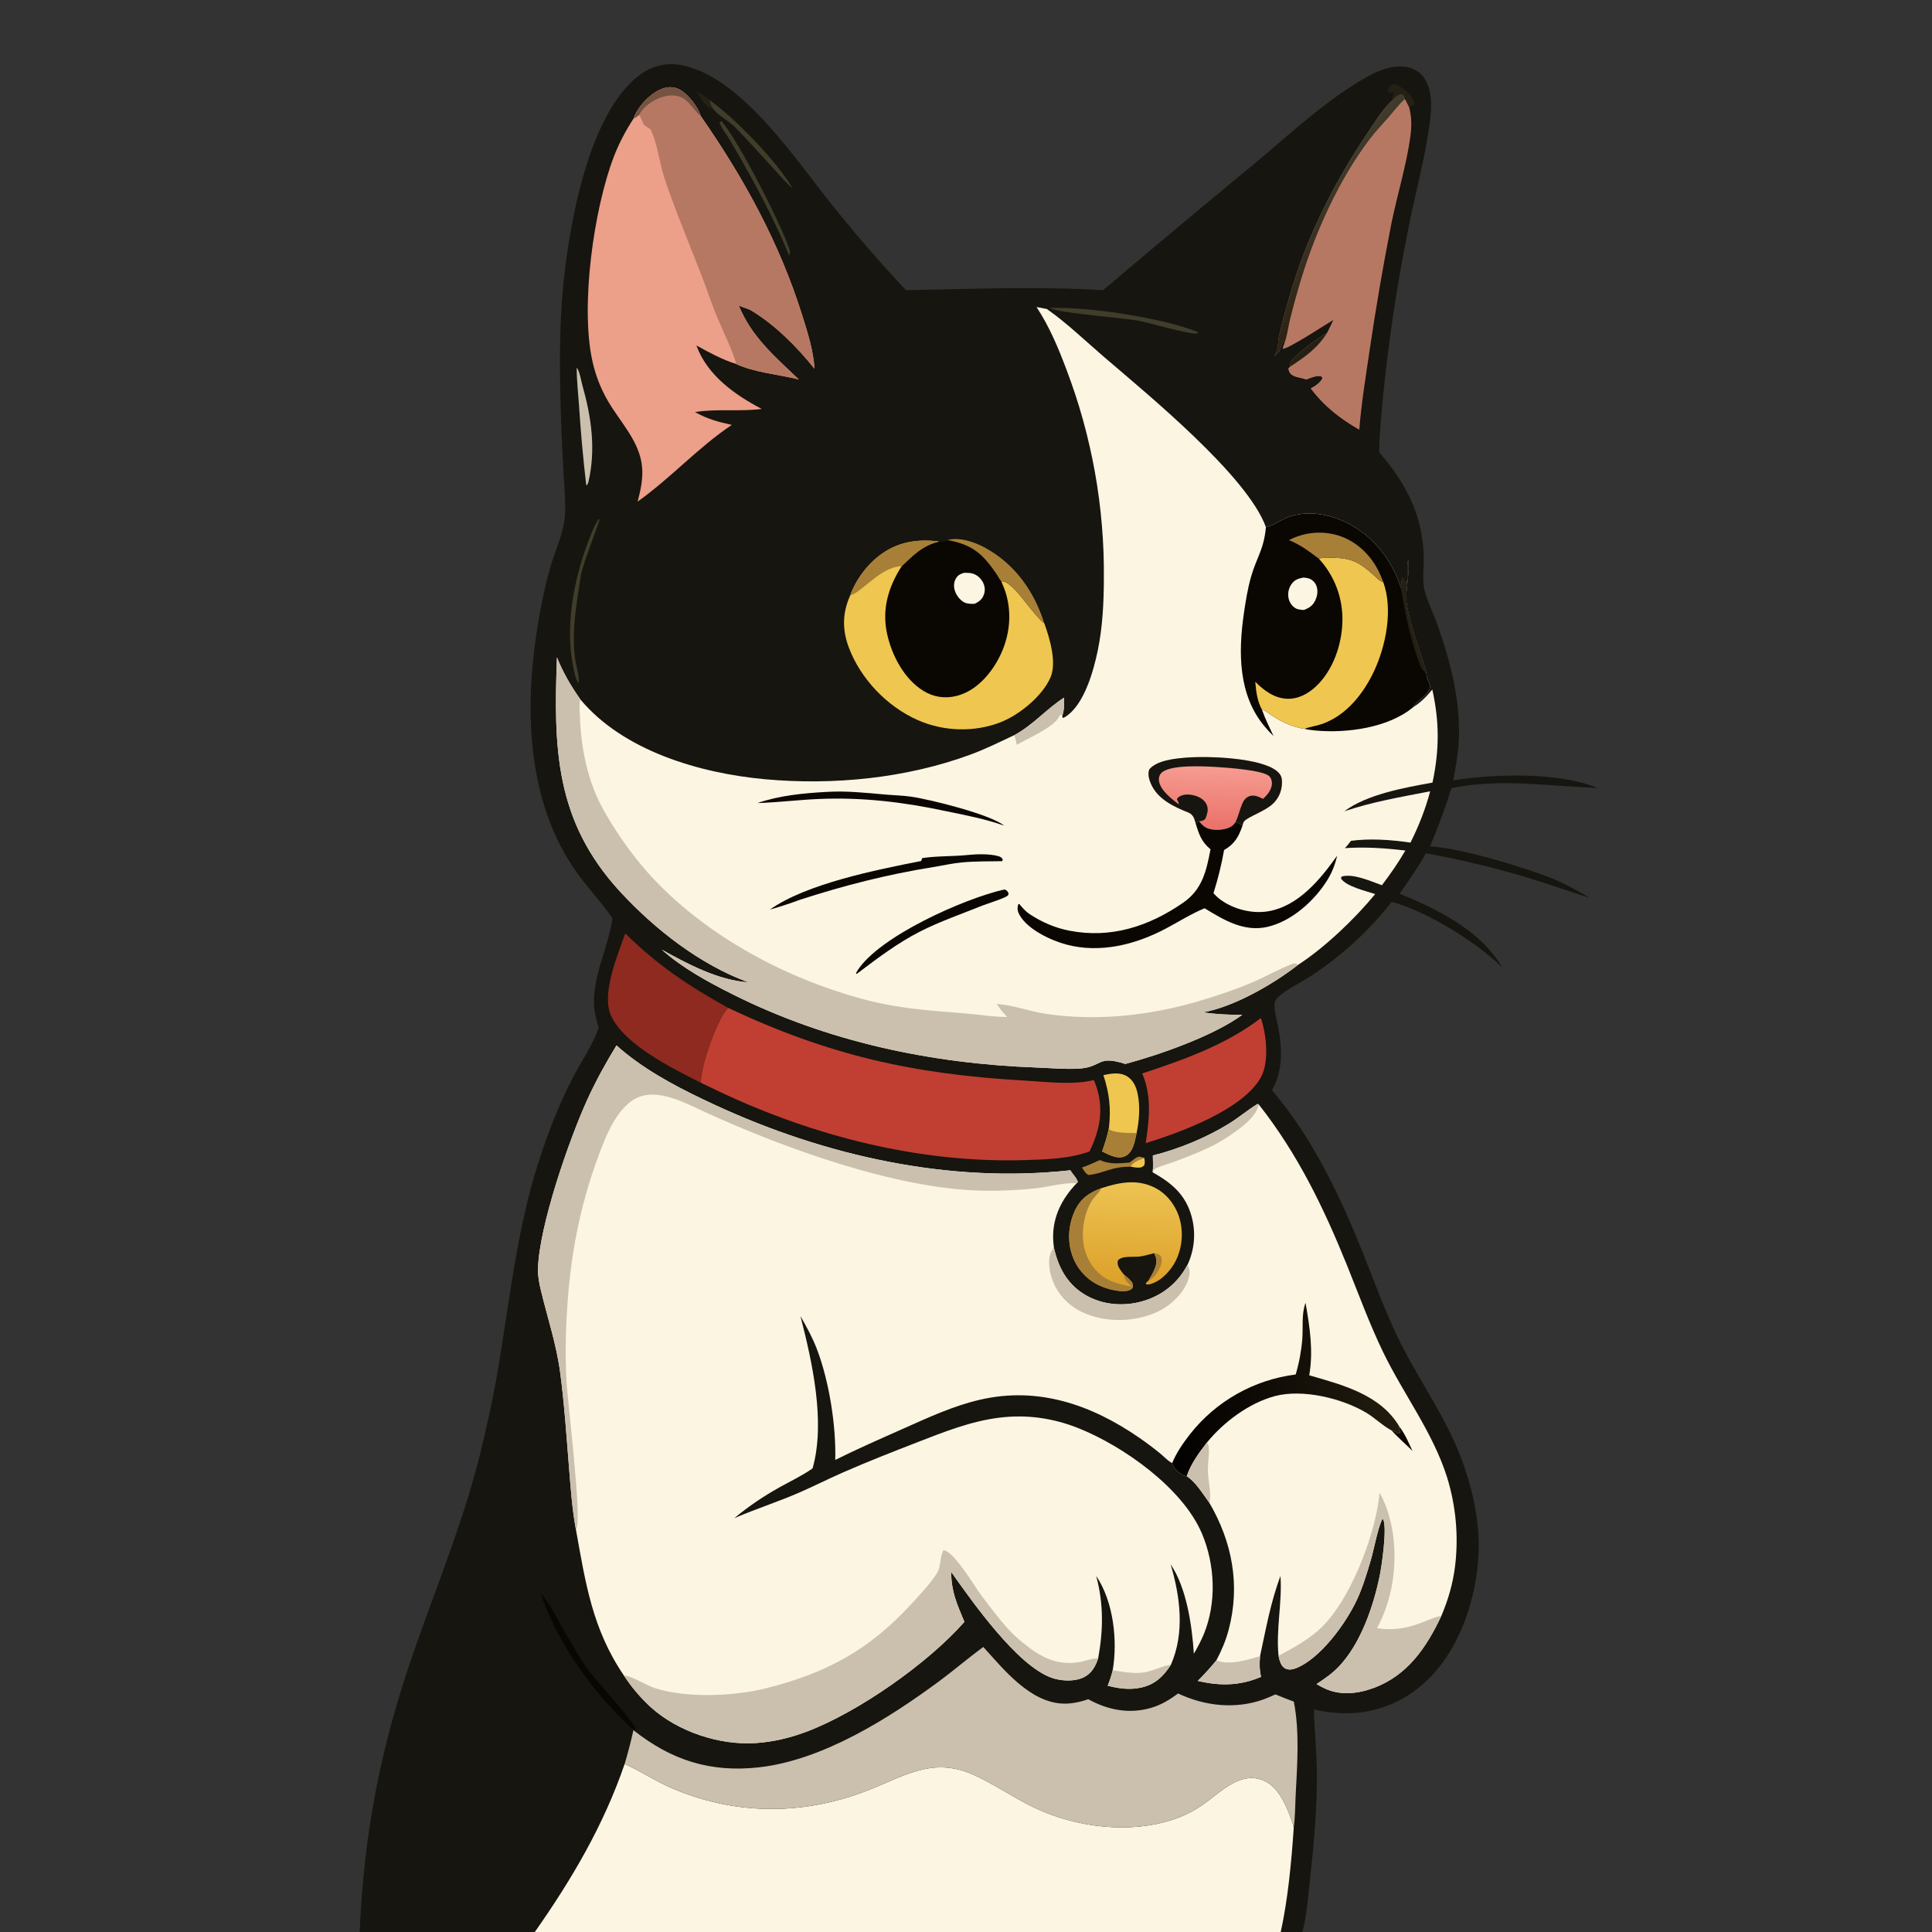 <?xml version="1.0" encoding="utf-8" ?><svg xmlns="http://www.w3.org/2000/svg" xmlns:xlink="http://www.w3.org/1999/xlink" width="1024" height="1024" viewBox="0 0 1024 1024"><rect x="0" y="0" width="1024" height="1024" fill="#333333" stroke="none"/><path fill="#16150F" d="M324.657 486.728L324.235 486.13C316.351 475.059 307.997 467.038 300.685 454.802C279.043 418.587 278.31 373.019 284.863 332.365C286.567 321.791 288.703 311.086 291.634 300.78C294.136 291.988 298.809 282.487 299.408 273.405C299.877 266.31 299.113 259.009 298.749 251.907C298.03 239.508 297.488 227.099 297.123 214.685C296.703 196.262 296.497 177.615 297.851 159.235C300.324 125.687 310.619 60.5 339.299 39.537C345.416 35.066 352.792 33.13 360.316 34.373C392.58 39.704 421.997 85.102 441.575 109.304C453.854 124.647 466.743 139.492 480.211 153.803C514.901 153.175 549.993 151.702 584.654 153.805C610.998 131.476 637.494 109.327 664.141 87.36C682.097 72.438 700.013 55.578 719.954 43.427C726.996 39.136 735.023 34.727 743.533 35.274C747.728 35.543 751.595 37.229 754.247 40.558C759.622 47.302 758.804 58.02 757.685 66.032C755.208 83.753 750.538 101.087 746.964 118.596C740.904 148.161 736.326 178.01 733.249 208.033C732.239 218.532 731.161 229.171 731 239.725C745.147 256.075 753.985 272.812 754.621 294.813C754.794 300.77 753.633 307.491 755.149 313.263C756.689 319.124 759.61 324.722 761.641 330.449C768.859 350.808 774.55 372.529 773.076 394.31C772.634 400.842 771.453 407.176 770.209 413.585C792.37 410.189 825.986 409.062 846.797 417.638C820.592 416.649 795.503 412.445 769.307 417.702C765.971 428.314 762.253 438.403 757.926 448.647C773.319 449.164 809.729 460.124 824.429 466.318C830.721 468.969 836.603 472.343 842.458 475.827C831.036 472.31 819.793 468.177 808.349 464.767C791.042 459.644 773.47 455.463 755.71 452.244C751.624 459.78 746.729 466.682 741.778 473.659C762.196 482.059 784.676 493.039 796.196 512.768C782.636 499.254 756.259 483.062 737.607 477.982C725.675 493.257 711.316 506.47 695.103 517.093C689.44 520.878 682.253 524.038 677.287 528.612C675.275 530.466 675.372 532.642 675.668 535.227C676.101 538.999 677.202 542.768 677.862 546.514C679.71 557.009 679.639 568.428 674.177 577.845C695.76 603.154 710.291 633.895 722.573 664.602C728.532 679.501 734.013 694.797 741.046 709.231C752.219 732.164 767.555 752.539 775.923 776.841C781.464 792.935 784.777 809.828 783.468 826.893C781.634 850.798 772.166 877.376 753.456 893.272C740.464 904.311 724.626 909.282 707.648 907.842C703.91 907.524 700.069 906.85 696.397 906.08C696.702 917.356 697.885 928.558 697.982 939.863C698.143 958.703 696.335 977.839 694.295 996.554C693.326 1005.45 692.645 1015.35 690.319 1024L678.811 1024L283.461 1024L190.65 1024C192.816 971.612 201.772 926.075 218.926 876.517C231.207 841.037 245.617 806.661 254.595 770.09C258.216 755.338 261.525 740.338 264.034 725.353C270.158 688.765 274.031 651.515 285.391 616.049C290.255 600.864 296.148 585.709 303.436 571.511C307.957 562.704 314.073 554.171 317.297 544.795C316.351 541.32 315.274 537.8 314.956 534.199C313.551 518.31 322.38 502.401 324.657 486.728Z"/><path fill="#FCF5E2" d="M331.075 934.948L331.785 935.268C340.021 939.018 347.514 944.094 355.869 947.683C388.814 961.838 423.706 962.33 457.326 949.949C478.315 942.219 493.577 930.384 516.483 940.908C527.127 945.799 536.979 952.612 547.553 957.777C569.954 968.717 599.808 972.427 623.561 963.764C628.649 961.909 633.295 959.46 637.742 956.373C647.13 949.859 657.592 938.18 670.263 943.953C678.117 947.532 682.488 958.575 685.057 966.235C685.323 967.028 685.519 967.802 685.714 968.615C684.55 986.27 682.62 1006.79 678.811 1024L283.461 1024C303.198 995.862 319.863 967.548 331.075 934.948Z"/><path fill="#CBC0AD" d="M521.19 872.921C531.961 884.833 545.665 901.988 562.973 902.926C567.645 903.179 572.404 902.143 576.795 900.616C587.148 906.327 598.385 908.578 610.002 905.232C615.34 903.694 619.985 900.879 624.401 897.572C638.549 904.269 654.912 906.081 669.817 900.671C671.919 899.908 673.961 898.985 675.996 898.062C679.218 899.414 682.471 900.687 685.753 901.883C688.921 918.114 687.538 935.648 686.698 952.076C686.42 957.508 686.469 963.241 685.714 968.615C685.519 967.802 685.323 967.028 685.057 966.235C682.488 958.575 678.117 947.532 670.263 943.953C657.592 938.18 647.13 949.859 637.742 956.373C633.295 959.46 628.649 961.909 623.561 963.764C599.808 972.427 569.954 968.717 547.553 957.777C536.979 952.612 527.127 945.799 516.483 940.908C493.577 930.384 478.315 942.219 457.326 949.949C423.706 962.33 388.814 961.838 355.869 947.683C347.514 944.094 340.021 939.018 331.785 935.268L331.075 934.948C332.839 929.036 334.391 923.062 335.729 917.039C355.878 932.971 376.582 939.64 402.447 936.7C436.19 932.866 471.253 910.716 497.971 890.937C505.842 885.11 513.272 878.67 521.19 872.921Z"/><path fill="#FCF5E2" d="M326.755 554.081C328.342 555.533 329.979 556.929 331.663 558.267C345.875 569.632 362.41 577.976 378.846 585.592C437.236 612.651 502.959 627.339 567.321 620.273C568.508 622.339 570.639 624.229 571.297 626.505L570.676 627.121C562.943 635.204 557.976 644.736 558.177 656.16C558.207 657.848 558.401 659.54 558.586 661.217C560.824 671.345 565.31 680.079 574.307 685.758C582.919 691.194 593.501 692.509 603.347 690.253C613.589 687.905 622.346 681.982 627.873 672.987C628.403 672.14 628.911 671.279 629.395 670.405C633.154 662.358 633.92 653.235 631.556 644.673C628.359 633.135 621 626.999 610.92 621.334C611.312 618.5 611.05 615.3 611.031 612.429C624.709 609.025 639.393 602.969 651.314 595.596C656.574 592.343 661.309 588.318 666.549 585.082L667.193 585.403C687.88 611.682 701.652 640.219 714.118 671.087C720.271 686.322 725.914 701.838 733.079 716.638C743.93 739.053 759.382 759.018 766.979 782.999C771.684 798.195 773.133 814.213 771.231 830.007C770.114 839.188 767.563 847.988 763.935 856.48C756.059 873.192 745.975 888.107 727.913 894.707C719.521 897.773 710.274 898.786 701.968 894.837C700.54 894.165 699.148 893.417 697.798 892.599C702.061 889.791 706.122 887.002 709.653 883.286C721.217 871.113 727.959 851.351 731.274 835.214C732.348 829.99 735.377 809.343 733.054 805.274L732.498 805.417C729.965 811.143 728.349 820.834 726.448 827.26C724.395 834.201 722.278 841.245 719.233 847.828C713.536 860.146 699.878 879.181 686.697 884.266C685.099 884.882 683.29 885.155 681.647 884.523C679.765 883.8 678.876 881.982 678.293 880.179C678.021 879.337 677.838 878.462 677.658 877.597C676.21 863.35 679.69 849.402 678.658 835.271C673.411 849.523 671.022 863.044 667.855 877.782C667.512 881.631 667.514 884.957 668.398 888.767C657.215 893.535 646.641 893.704 634.84 890.916C638.33 887.432 641.579 883.878 644.682 880.048C647.466 874.833 649.718 869.468 651.231 863.744C657.475 840.131 653.086 817.209 640.916 796.4C637.827 792.201 633.459 785.077 628.982 782.465C627.636 782.184 626.749 781.792 625.613 780.993C623.666 779.623 621.693 777.896 621.291 775.459C621.132 775.38 620.967 775.309 620.813 775.22C618.677 773.985 616.751 771.851 614.823 770.287C611.308 767.433 607.687 764.712 603.969 762.129C578.529 744.529 550.241 734.706 519.276 741.914C504.906 745.259 491.74 751.444 478.332 757.404C466.373 762.72 454.417 767.961 442.695 773.795C443.197 755.728 439.497 732.172 433.017 715.163C430.656 708.965 427.544 703.274 424.24 697.549C430.487 721.751 437.657 753.739 430.68 778.284C425.269 782.084 419.197 784.941 413.431 788.16C404.848 792.952 396.76 798.345 389.219 804.666C400.374 799.833 411.966 796.138 423.117 791.317C431.102 787.864 438.862 783.904 446.83 780.409C459.73 774.752 472.897 769.602 486.024 764.499C500.276 758.957 514.598 753.229 529.889 751.37C544.311 749.617 558.246 751.623 571.71 757.01C595.532 766.54 626.786 788.713 636.995 812.687C644.026 829.197 644.902 849.387 638.069 866.093C636.583 869.725 634.709 873.121 632.772 876.528C631.807 861.768 628.966 841.588 620.459 829.155C625.584 846.3 628.01 865.556 620.579 882.396C616.767 888.379 612.213 892.763 605.068 894.397C599.004 895.783 593.04 895.032 587.101 893.452C588.203 890.735 589.085 888.126 589.764 885.272C592.453 869.485 590.147 848.762 580.991 835.271C584.984 849.892 584.781 864.029 582.058 878.896C580.669 883.127 578.687 886.812 574.553 888.925C569.681 891.415 562.524 891.048 557.483 889.289C539.103 882.877 515.362 848.96 504.088 833.075C504.36 844.146 507.003 849.592 511.149 859.624C491.824 881.622 454.866 907.482 427.559 917.803C418.789 921.117 409.727 923.286 400.357 923.873C381.232 925.071 359.427 917.843 345.119 905.013C339.59 899.982 334.727 894.265 330.65 888C313.943 863.471 310.354 839.009 305.268 810.782C303.241 800.015 302.487 788.877 301.604 777.966C300.24 761.122 299.131 744.172 296.897 727.417C294.898 712.427 290.187 698.497 286.673 683.876C285.79 680.204 285.052 676.414 285.139 672.62C285.664 649.876 301.728 603.83 311.248 582.9C315.75 573.002 321.08 563.35 326.755 554.081Z"/><path fill="#CBC0AD" d="M330.65 888C335.26 888.396 342.17 893.182 347.258 894.798C363.984 900.112 388.988 899.079 405.903 894.837C437.898 886.812 460.324 874.775 482.932 850.256C487.617 845.175 493.112 839.44 496.728 833.575C498.865 830.109 498.012 825.068 500.093 821.585C505.819 822.499 516.244 840.306 519.902 845.321C523.433 850.08 527.071 854.759 530.815 859.353C534.151 863.483 537.915 867.249 542.042 870.588C550.973 877.9 559.686 882.894 571.635 881.022C574.757 880.533 577.98 879.187 581.057 878.954C581.391 878.928 581.725 878.915 582.058 878.896C580.669 883.127 578.687 886.812 574.553 888.925C569.681 891.415 562.524 891.048 557.483 889.289C539.103 882.877 515.362 848.96 504.088 833.075C504.36 844.146 507.003 849.592 511.149 859.624C491.824 881.622 454.866 907.482 427.559 917.803C418.789 921.117 409.727 923.286 400.357 923.873C381.232 925.071 359.427 917.843 345.119 905.013C339.59 899.982 334.727 894.265 330.65 888Z"/><path fill="#CBC0AD" d="M326.755 554.081C328.342 555.533 329.979 556.929 331.663 558.267C345.875 569.632 362.41 577.976 378.846 585.592C437.236 612.651 502.959 627.339 567.321 620.273C568.508 622.339 570.639 624.229 571.297 626.505L570.676 627.121C564.176 626.697 556.217 628.965 549.647 629.758C540.117 630.821 530.528 631.264 520.94 631.083C475.312 630.357 414.904 608.341 373.501 589.342C361.853 583.997 345.121 574.579 333.364 584.596C325.106 591.631 320.737 603.084 317.068 612.996C307.172 639.736 302.246 666.049 300.555 694.499C299.744 706.66 299.623 718.856 300.19 731.03C300.748 742.69 308.735 806.067 305.408 810.58C305.359 810.646 305.314 810.714 305.268 810.782C303.241 800.015 302.487 788.877 301.604 777.966C300.24 761.122 299.131 744.172 296.897 727.417C294.898 712.427 290.187 698.497 286.673 683.876C285.79 680.204 285.052 676.414 285.139 672.62C285.664 649.876 301.728 603.83 311.248 582.9C315.75 573.002 321.08 563.35 326.755 554.081Z"/><path fill="#CBC0AD" d="M677.658 877.597C684.774 873.816 691.932 869.89 698.115 864.67C715.171 850.272 729.277 813.084 731.219 791.181C733.37 795 734.97 798.974 736.183 803.183C741.693 822.289 739.436 845.54 729.846 862.974C739.18 864.379 746.321 862.896 755.002 859.459C757.944 858.295 760.788 856.969 763.935 856.48C756.059 873.192 745.975 888.107 727.913 894.707C719.521 897.773 710.274 898.786 701.968 894.837C700.54 894.165 699.148 893.417 697.798 892.599C702.061 889.791 706.122 887.002 709.653 883.286C721.217 871.113 727.959 851.351 731.274 835.214C732.348 829.99 735.377 809.343 733.054 805.274L732.498 805.417C729.965 811.143 728.349 820.834 726.448 827.26C724.395 834.201 722.278 841.245 719.233 847.828C713.536 860.146 699.878 879.181 686.697 884.266C685.099 884.882 683.29 885.155 681.647 884.523C679.765 883.8 678.876 881.982 678.293 880.179C678.021 879.337 677.838 878.462 677.658 877.597Z"/><defs><linearGradient id="gradient_0" gradientUnits="userSpaceOnUse" x1="625.64" y1="734.96" x2="743.211" y2="745.517"><stop offset="0" stop-color="#030100"/><stop offset="1" stop-color="#231D10"/></linearGradient></defs><path fill="url(#gradient_0)" d="M686.741 728.511C688.552 722.4 689.725 716.118 690.242 709.764C690.709 703.33 689.75 696.673 691.949 690.517C694.215 703.31 696.179 715.991 693.921 728.94C711.61 734.035 731.885 739.209 741.832 756.364L741.418 757.102C741.994 758.215 742.227 758.454 742.103 759.68C740.871 760.008 740.79 759.65 739.711 759.011C738.787 758.464 738.685 758.222 737.597 758.167C737.398 758.061 737.199 757.957 737.001 757.848C732.519 755.39 728.617 751.442 724.153 748.78C711.306 741.116 690.373 736.052 675.706 739.967C662.091 743.601 648.563 753.693 639.749 764.503C635.648 769.752 631.032 776.085 628.982 782.465C627.636 782.184 626.749 781.792 625.613 780.993C623.666 779.623 621.693 777.896 621.291 775.459C623.441 770.051 627.147 764.767 630.697 760.192C644.481 742.668 664.619 731.285 686.741 728.511Z"/><path fill="#CBC0AD" d="M558.586 661.217C560.824 671.345 565.31 680.079 574.307 685.758C582.919 691.194 593.501 692.509 603.347 690.253C613.589 687.905 622.346 681.982 627.873 672.987C628.403 672.14 628.911 671.279 629.395 670.405C629.848 671.319 630.365 672.313 630.459 673.342C630.853 677.643 628.204 682.463 625.623 685.704C618.876 694.177 609.004 698.245 598.414 699.361C587.771 700.483 575.447 698.215 566.989 691.309C560.831 686.281 556.686 678.683 556.103 670.714C555.852 667.278 556.313 663.884 558.586 661.217Z"/><path fill="#CBC0AD" d="M611.031 612.429C624.709 609.025 639.393 602.969 651.314 595.596C656.574 592.343 661.309 588.318 666.549 585.082L667.193 585.403C665.702 592.656 656.164 598.964 650.351 602.835C641.842 608.5 631.338 612.359 621.785 615.96C618.765 617.099 615.206 617.952 612.351 619.392C611.503 619.82 611.252 620.501 610.92 621.334C611.312 618.5 611.05 615.3 611.031 612.429Z"/><path fill="#CBC0AD" d="M644.682 880.048C651.81 882.795 660.938 879.814 667.855 877.782C667.512 881.631 667.514 884.957 668.398 888.767C657.215 893.535 646.641 893.704 634.84 890.916C638.33 887.432 641.579 883.878 644.682 880.048Z"/><path fill="#CBC0AD" d="M589.764 885.272C597.763 886.385 603.076 887.922 611.025 885.207C613.973 884.2 617.082 882.83 620.172 882.439C620.307 882.422 620.443 882.411 620.579 882.396C616.767 888.379 612.213 892.763 605.068 894.397C599.004 895.783 593.04 895.032 587.101 893.452C588.203 890.735 589.085 888.126 589.764 885.272Z"/><path fill="#CBC0AD" d="M628.982 782.465C631.032 776.085 635.648 769.752 639.749 764.503C640.144 765.204 640.508 765.828 640.613 766.644C641.123 770.635 640.14 775.415 640.187 779.509C640.235 783.76 642.099 791.889 641.144 795.604C641.075 795.871 640.992 796.135 640.916 796.4C637.827 792.201 633.459 785.077 628.982 782.465Z"/><path fill="#0A0703" d="M741.832 756.364C744.765 760.096 746.658 764.779 748.656 769.055C745.085 765.42 740.953 761.949 737.597 758.167C738.685 758.222 738.787 758.464 739.711 759.011C740.79 759.65 740.871 760.008 742.103 759.68C742.227 758.454 741.994 758.215 741.418 757.102L741.832 756.364Z"/><path fill="#FCF5E2" d="M549.381 162.731C551.192 163.105 553.019 163.417 554.836 163.757C565.401 171.169 575.303 180.716 585.11 189.147C608.347 209.124 661.073 252.144 670.956 279.384C671.215 279.327 671.476 279.278 671.733 279.214C675.178 278.354 679.017 275.499 682.509 274.183C693.607 269.998 705.867 272.687 715.916 278.18C728.753 285.196 738.206 297.815 742.532 311.664C742.692 309.84 742.917 308.028 743.143 306.212C743.257 306.315 743.401 306.392 743.484 306.521C744.209 307.636 744.648 308.719 745.479 309.832C746.472 305.644 745.607 301.389 746.299 297.167C746.324 297.018 746.353 296.868 746.38 296.719C747.284 305.317 744.489 313.204 745.618 320.313C747.029 329.199 750.374 338.507 753.076 347.107C754.19 350.651 755.707 354.469 756.169 358.151L756.417 359.142C756.665 360.108 757.003 360.948 757.384 361.865C757.834 362.944 758.149 363.733 757.742 364.912C756.291 369.117 751.122 371.011 749.012 374.822C753.019 372.321 756.163 369.086 759.15 365.46C762.967 382.643 762.923 397.497 759.256 414.789C744.723 417.408 724.345 421.026 712.552 429.996C727.237 424.999 742.82 422.357 758.024 419.405C755.486 428.938 751.991 437.775 747.59 446.593C737.346 445.107 726.331 444.289 716.051 445.66C715.002 446.972 713.986 448.363 712.785 449.536C723.593 448.792 734.131 449.532 744.87 450.799C741.146 457.257 736.929 463.238 732.45 469.188C726.613 467.124 717.07 462.732 710.993 464.631L710.779 465.71C713.834 469.977 723.951 472.21 728.879 473.879C718.184 486.899 702.082 502.328 687.951 511.427C674.951 521.596 653.703 533.831 637.475 536.573C644.498 537.581 651.353 537.931 658.443 537.876C643.146 549.024 614.908 558.978 596.466 563.91C581.084 558.989 584.552 565.754 571.378 566.419C564.207 566.78 556.726 566.081 549.539 565.817C493.36 563.75 438.55 552.199 388.067 526.885C375.164 520.415 361.481 512.946 350.686 503.274C364.17 510.839 380.931 519.675 396.638 520.639C371.036 511.252 347.22 492.678 328.815 472.756C293.975 435.046 293.451 396.117 295.195 348.422C298.419 356.486 302.618 363.6 307.595 370.689C330.462 398.107 371.22 409.906 405.669 413.029C441.698 416.296 480.211 412.523 514.269 399.992C522.279 397.046 529.869 393.261 537.586 389.647C547.506 384.364 554.618 375.735 563.935 369.788C564.052 373.103 564.13 376.262 563.028 379.444C563.151 380.294 562.987 379.93 563.473 380.556C564.021 380.277 564.272 380.169 564.76 379.858C574.674 373.542 579.624 355.484 581.842 344.736C584.428 332.202 585.017 319.567 585.073 306.811C585.454 268.786 578.678 231.028 565.101 195.508C560.782 184.069 556.137 172.985 549.381 162.731Z"/><path fill="#CBC0AD" d="M295.195 348.422C298.419 356.486 302.618 363.6 307.595 370.689C306.856 373.377 307.303 377.013 307.389 379.816C307.911 396.816 311.599 414.659 320.033 429.564C327.296 442.398 336.405 455.257 346.542 465.985C375.377 496.499 416.2 518.283 456.443 529.304C475.939 534.644 492.79 535.595 512.73 537.244C519.756 537.825 526.791 539.028 533.843 539.025C531.7 536.846 529.94 534.667 528.254 532.11L529.079 532.175C537.633 532.897 545.881 536.091 554.381 537.36C581.85 541.461 610.507 538.156 637.008 530.139C646.588 527.241 656.08 524.064 665.243 520.017C671.675 517.175 677.961 513.659 684.476 511.067C685.816 510.533 686.842 510.333 687.951 511.427C674.951 521.596 653.703 533.831 637.475 536.573C644.498 537.581 651.353 537.931 658.443 537.876C643.146 549.024 614.908 558.978 596.466 563.91C581.084 558.989 584.552 565.754 571.378 566.419C564.207 566.78 556.726 566.081 549.539 565.817C493.36 563.75 438.55 552.199 388.067 526.885C375.164 520.415 361.481 512.946 350.686 503.274C364.17 510.839 380.931 519.675 396.638 520.639C371.036 511.252 347.22 492.678 328.815 472.756C293.975 435.046 293.451 396.117 295.195 348.422Z"/><path fill="#0A0703" d="M670.956 279.384C671.215 279.327 671.476 279.278 671.733 279.214C675.178 278.354 679.017 275.499 682.509 274.183C693.607 269.998 705.867 272.687 715.916 278.18C728.753 285.196 738.206 297.815 742.532 311.664C742.692 309.84 742.917 308.028 743.143 306.212C743.257 306.315 743.401 306.392 743.484 306.521C744.209 307.636 744.648 308.719 745.479 309.832C746.472 305.644 745.607 301.389 746.299 297.167C746.324 297.018 746.353 296.868 746.38 296.719C747.284 305.317 744.489 313.204 745.618 320.313C747.029 329.199 750.374 338.507 753.076 347.107C754.19 350.651 755.707 354.469 756.169 358.151L756.417 359.142C756.665 360.108 757.003 360.948 757.384 361.865C757.834 362.944 758.149 363.733 757.742 364.912C756.291 369.117 751.122 371.011 749.012 374.822C735.906 385.799 713.779 388.706 697.349 387.2C695.327 387.015 693.369 386.766 691.391 386.3C685.393 385.436 679.951 382.942 674.875 379.72C672.971 378.512 671.011 376.672 668.828 376.071C670.54 380.899 672.805 385.49 674.989 390.117C673.345 388.529 671.787 386.854 670.323 385.099C656.207 368.344 656.314 345.626 659.274 325.166C660.214 318.663 661.261 312.107 663.061 305.781C666.016 295.397 669.913 291.267 670.956 279.384Z"/><path fill="#EFC650" d="M699.019 296.121C700.489 295.615 701.711 295.622 703.257 295.601C715.455 295.437 719.711 297.133 728.74 305.414C730.149 306.706 731.271 308.054 733.179 308.565C738.423 323.127 734.593 342.396 728.103 356.085C722.53 367.839 713.495 379.183 700.888 383.665C697.792 384.766 694.388 385.146 691.391 386.3C685.393 385.436 679.951 382.942 674.875 379.72C672.971 378.512 671.011 376.672 668.828 376.071C666.317 371.375 665.768 366.579 665.313 361.351C669.843 365.931 675.381 370.06 682.079 370.36C687.983 370.625 693.378 367.711 697.56 363.745C706.606 355.169 711.195 341.697 711.505 329.445C711.85 317.133 707.369 305.174 699.019 296.121Z"/><path fill="#A87F37" d="M683.17 286.288C691.125 282.105 700.398 281.187 709.018 283.731C718.332 286.53 725.816 293.417 730.29 301.937C731.414 304.078 732.303 306.314 733.179 308.565C731.271 308.054 730.149 306.706 728.74 305.414C719.711 297.133 715.455 295.437 703.257 295.601C701.711 295.622 700.489 295.615 699.019 296.121C693.91 292.284 689.172 288.654 683.17 286.288Z"/><path fill="#252014" d="M742.532 311.664C742.692 309.84 742.917 308.028 743.143 306.212C743.257 306.315 743.401 306.392 743.484 306.521C744.209 307.636 744.648 308.719 745.479 309.832C746.472 305.644 745.607 301.389 746.299 297.167C746.324 297.018 746.353 296.868 746.38 296.719C747.284 305.317 744.489 313.204 745.618 320.313C747.029 329.199 750.374 338.507 753.076 347.107C754.19 350.651 755.707 354.469 756.169 358.151C755.045 355.288 753.845 355.449 752.901 353.067C747.582 339.641 744.966 325.823 742.532 311.664Z"/><path fill="#FCF5E2" d="M690.821 306.108C691.729 306.202 692.655 306.274 693.533 306.541C695.302 307.082 696.755 308.353 697.527 310.033C698.643 312.472 698.383 315.19 697.387 317.616C696.083 320.793 694.203 322.095 691.1 323.302C689.652 323.2 687.978 323.124 686.689 322.392C684.849 321.347 683.511 319.355 683.024 317.317C682.424 314.773 682.89 312.093 684.317 309.902C685.973 307.321 687.939 306.693 690.821 306.108Z"/><path fill="#CBC0AD" d="M537.586 389.647C547.506 384.364 554.618 375.735 563.935 369.788C564.052 373.103 564.13 376.262 563.028 379.444L562.258 378.6C561.687 379.169 561.491 379.527 561.11 380.253C558.364 385.486 544.458 391.541 538.924 394.746C538.511 393.1 538.224 391.207 537.586 389.647Z"/><defs><linearGradient id="gradient_1" gradientUnits="userSpaceOnUse" x1="643.176" y1="438.54" x2="643.922" y2="406.986"><stop offset="0" stop-color="#EA726B"/><stop offset="1" stop-color="#F69B90"/></linearGradient></defs><path fill="url(#gradient_1)" d="M630.267 430.806C622.303 427.65 613.551 423.676 609.95 415.261C608.96 412.946 608.277 410.222 609.149 407.789C613.188 402.989 622.582 402.078 628.504 401.586C640.205 400.613 668.235 401.568 676.875 408.771C678.312 409.969 679.241 411.404 679.4 413.292C679.779 417.763 678.401 422.001 675.361 425.303C671.131 429.896 661.515 432.723 659.369 435.36C658.844 436.005 658.626 437.179 658.428 437.956C657.558 436.478 656.391 436.294 654.887 435.703C654.275 436.517 653.764 437.163 652.938 437.782C650.558 439.565 646.103 440.06 643.238 439.713C639.459 439.255 637.923 438.223 635.588 435.289L633.623 436.051C632.97 433.654 632.498 432.087 630.267 430.806Z"/><path fill="#16150F" d="M630.267 430.806C622.303 427.65 613.551 423.676 609.95 415.261C608.96 412.946 608.277 410.222 609.149 407.789C613.188 402.989 622.582 402.078 628.504 401.586C640.205 400.613 668.235 401.568 676.875 408.771C678.312 409.969 679.241 411.404 679.4 413.292C679.779 417.763 678.401 422.001 675.361 425.303C671.131 429.896 661.515 432.723 659.369 435.36C658.844 436.005 658.626 437.179 658.428 437.956C657.558 436.478 656.391 436.294 654.887 435.703C656.324 432.649 657.018 429.476 658.252 426.367C658.977 424.538 660.134 422.767 662.06 422.052C664.768 421.046 667.037 422.289 669.462 423.423C671.663 421.358 673.737 418.952 674.12 415.834C674.31 414.291 673.874 412.569 672.758 411.438C669.575 408.212 650.524 406.89 645.585 406.579C638.82 406.154 619.905 405.016 615.479 409.754C614.417 410.891 614.04 412.397 614.27 413.904C615.045 418.983 620.977 423.413 624.79 426.332C624.779 426.185 624.779 426.037 624.756 425.891C624.616 425.034 624.181 424.393 623.759 423.653C624.231 422.592 625.014 422.175 626.061 421.726C628.865 420.525 632.806 421.245 635.45 422.515C637.527 423.512 639.19 425.061 639.848 427.326C640.53 429.671 639.689 431.88 638.847 434.055C637.605 435.113 637.161 435.062 635.588 435.289L633.623 436.051C632.97 433.654 632.498 432.087 630.267 430.806Z"/><path fill="#0A0703" d="M633.623 436.051L635.588 435.289C637.923 438.223 639.459 439.255 643.238 439.713C646.103 440.06 650.558 439.565 652.938 437.782C653.764 437.163 654.275 436.517 654.887 435.703C656.391 436.294 657.558 436.478 658.428 437.956C656.455 443.661 654.189 447.471 648.791 450.541C647.419 458.378 645.531 465.86 643.155 473.443C644.304 474.672 645.476 475.804 646.833 476.804C653.668 481.846 663.396 484.38 671.809 483.058C688.071 480.502 699.756 466.126 708.71 453.549C707.61 458.271 706.08 462.271 703.54 466.403C696.824 477.331 684.727 488.221 671.974 491.213C659.39 494.164 648.74 487.668 638.454 481.394C631.165 484.412 624.521 488.706 617.546 492.363C601.534 500.758 582.997 505.383 565.151 500.621C556.948 498.432 544.445 492.55 540.262 484.749C539.272 482.901 539.096 481.417 539.659 479.382C539.855 479.295 540.034 479.103 540.249 479.12C540.276 479.122 541.302 480.381 541.355 480.442C542.778 482.086 544.171 483.495 546.005 484.685C552.43 488.853 559.18 491.79 566.706 493.263C588.752 497.576 608.85 491.047 627.009 478.523C637.268 471.447 639.4 461.639 641.599 450.162C636.682 446.073 635.39 441.975 633.623 436.051Z"/><path fill="#0A0703" d="M512.303 453.213C517.068 452.687 524.435 452.41 529.128 453.784C530.36 454.145 530.871 454.459 531.514 455.549L531.166 456.442C524.154 456.565 516.987 456.454 510.005 457.081C504.846 457.544 499.721 458.748 494.607 459.568C470.431 463.449 447.231 469.336 423.933 476.917C418.722 478.854 413.435 480.581 408.085 482.095C427.422 468.363 464.735 460.986 488.197 456.354L488.818 454.811C496.488 453.635 504.53 453.975 512.303 453.213Z"/><path fill="#0A0703" d="M438.301 419.716C448.645 419.092 458.98 420.228 469.268 421.124C473.8 421.518 478.39 421.606 482.895 422.25C493.213 423.728 525.151 431.729 532.181 437.586C522.139 434.046 511.479 431.989 501.061 429.863C478.79 425.101 457.059 422.515 434.26 423.467C423.304 423.924 412.404 425.296 401.443 425.646C413.291 421.572 425.867 420.41 438.301 419.716Z"/><path fill="#0A0703" d="M531.802 471.563L532.756 471.501C533.866 472.12 533.951 472.344 534.575 473.47C534.462 473.836 534.48 474.272 534.237 474.568C533.125 475.927 522.969 479.055 520.738 479.956C509.691 484.416 498.079 488.393 487.479 493.815C475.981 499.696 465.538 507.528 455.261 515.291L454.217 516.125L453.657 516.057C453.935 515.41 454.186 514.861 454.571 514.269C466.306 496.191 510.528 476.498 531.802 471.563Z"/><path fill="#EC9F89" d="M335.803 62.807C336.074 62.048 336.388 61.305 336.744 60.582C339.49 54.889 345.619 48.771 351.688 46.797C354.592 45.852 357.55 46.06 360.255 47.5C364.656 49.842 370.003 56.695 371.417 61.533C394.273 94.333 413.252 128.939 425.246 167.278C428.136 176.517 431.093 185.743 431.721 195.459C422.453 183.918 411.04 172.323 398.219 164.597C396.095 163.317 393.727 163.137 391.524 161.801C398.322 178.633 410.773 188.991 423.409 201.145C412.703 198.392 400.023 197.547 390.052 192.867C382.695 190.576 375.848 186.811 369.128 183.109C374.818 198.887 389.443 209.253 403.755 216.747C391.968 218.267 380.158 216.522 368.366 218.398C374.837 222.052 380.693 223.661 387.882 225.202C369.921 237.21 355.504 253.432 337.939 265.866C339.517 259.963 340.848 253.902 340.337 247.751C339.2 234.047 328.731 223.788 322.15 212.451C318.337 205.866 315.576 198.725 313.966 191.287C307.534 162.231 314.646 111.029 325.312 83.128C328.082 75.88 331.611 69.314 335.803 62.807Z"/><path fill="#B77863" d="M335.803 62.807C336.074 62.048 336.388 61.305 336.744 60.582C339.49 54.889 345.619 48.771 351.688 46.797C354.592 45.852 357.55 46.06 360.255 47.5C364.656 49.842 370.003 56.695 371.417 61.533C394.273 94.333 413.252 128.939 425.246 167.278C428.136 176.517 431.093 185.743 431.721 195.459C422.453 183.918 411.04 172.323 398.219 164.597C396.095 163.317 393.727 163.137 391.524 161.801C398.322 178.633 410.773 188.991 423.409 201.145C412.703 198.392 400.023 197.547 390.052 192.867C389.762 188.89 381.457 171.656 379.329 166.255C376.742 159.688 374.526 152.949 371.97 146.356C366.71 132.791 361.157 119.341 356.132 105.685C354.256 100.586 352.325 95.454 350.949 90.194C349.084 83.063 348.008 75.342 344.901 68.638L341.271 66.216C340.54 64.376 339.746 62.607 338.855 60.839C337.826 61.712 337.068 62.28 335.803 62.807Z"/><path fill="#755340" d="M335.803 62.807C336.074 62.048 336.388 61.305 336.744 60.582C339.49 54.889 345.619 48.771 351.688 46.797C354.592 45.852 357.55 46.06 360.255 47.5C364.656 49.842 370.003 56.695 371.417 61.533C367.787 58.662 365.499 53.654 361.311 51.677C357.694 49.97 353.345 50.483 349.716 51.864C345.768 53.365 340.682 56.84 338.855 60.839C337.826 61.712 337.068 62.28 335.803 62.807Z"/><path fill="#C03F32" d="M371.469 573.895C371.466 573.689 371.461 573.483 371.461 573.277C371.478 564.832 380.074 539.955 385.867 534.156C439.265 559.368 484.074 569.376 542.901 572.72C554.556 573.383 568.42 575.209 579.774 572.456C584.599 583.752 584.103 594.391 579.519 605.702C578.884 607.269 578.222 608.864 577.395 610.338C566.499 614.243 554.317 614.543 542.839 614.88C487.356 616.51 431.378 602.245 381.403 578.641L371.469 573.895Z"/><path fill="#0A0703" d="M502.184 286.235C508.331 284.461 516.636 287.294 522.052 290.254C537.947 298.941 548.152 313.374 553.491 330.317C556.272 337.924 560.183 350.891 556.878 358.829C552.743 368.763 540.461 378.775 530.596 382.702C516.567 388.286 500.181 387.746 486.414 381.665C470.208 374.507 456.184 359.887 449.925 343.293C446.332 333.763 446.423 324.883 450.636 315.577C453.344 307.789 459.126 299.911 465.595 294.83C475.241 287.256 485.832 285.532 497.764 286.993C499.55 287.427 500.53 286.933 502.184 286.235Z"/><path fill="#EFC650" d="M450.636 315.577C453.344 307.789 459.126 299.911 465.595 294.83C475.241 287.256 485.832 285.532 497.764 286.993C489.074 289.022 484.086 294.133 477.915 300.074C470.818 311.139 467.295 322.992 470.205 336.077C472.761 347.568 479.279 360.001 489.602 366.288C494.828 369.471 500.853 370.361 506.797 368.903C516.32 366.569 523.627 358.946 528.382 350.702C534.592 339.935 536.699 327.316 533.375 315.261C532.691 312.781 531.677 310.419 530.671 308.056C533.243 307.994 535.671 310.37 537.455 312.075C541.464 315.904 550.202 328.41 553.491 330.317C556.272 337.924 560.183 350.891 556.878 358.829C552.743 368.763 540.461 378.775 530.596 382.702C516.567 388.286 500.181 387.746 486.414 381.665C470.208 374.507 456.184 359.887 449.925 343.293C446.332 333.763 446.423 324.883 450.636 315.577Z"/><path fill="#A87F37" d="M450.636 315.577C453.344 307.789 459.126 299.911 465.595 294.83C475.241 287.256 485.832 285.532 497.764 286.993C489.074 289.022 484.086 294.133 477.915 300.074C466.523 300.483 457.019 313.883 450.636 315.577Z"/><path fill="#A87F37" d="M502.184 286.235C508.331 284.461 516.636 287.294 522.052 290.254C537.947 298.941 548.152 313.374 553.491 330.317C550.202 328.41 541.464 315.904 537.455 312.075C535.671 310.37 533.243 307.994 530.671 308.056C529.823 307.212 529.209 305.774 528.518 304.753C520.978 293.614 515.673 288.734 502.184 286.235Z"/><path fill="#FCF5E2" d="M510.961 303.6C512.415 303.604 513.907 303.584 515.324 303.954C517.656 304.562 519.606 306.229 520.788 308.309C521.937 310.332 522.288 312.546 521.595 314.787C520.739 317.557 519.083 318.824 516.562 320.031C514.703 320.087 512.731 320.118 511.042 319.241C508.728 318.038 506.852 315.487 506.078 313.031C505.418 310.94 505.492 308.642 506.594 306.708C507.666 304.825 508.991 304.217 510.961 303.6Z"/><path fill="#B77863" d="M737.161 53.938C738.879 52.246 740.685 50.024 743.198 49.854C744.19 50.632 744.337 51.26 744.688 52.446L746.773 56.457C748.21 61.434 748.264 66.63 747.606 71.747C745.693 86.614 740.628 103.061 737.56 118.017C733.122 140.49 729.242 163.07 725.922 185.736C723.859 199.641 721.567 213.742 720.443 227.757C710.267 222.001 701.727 215.265 694.657 205.855C697.051 204.632 699.557 202.926 700.868 200.522L700.564 199.657C698.019 198.755 694.785 200.335 692.341 201.181C690.837 200.733 689.367 200.285 687.825 199.988C686.432 199.72 684.415 198.891 683.644 197.631C683.162 196.844 682.981 196.165 682.81 195.274L683.688 194.418C683.726 193.66 683.669 192.665 684.034 191.977C685.945 188.383 699.424 178.381 703.352 176.468C704.48 174.181 705.646 171.907 706.708 169.589C702.66 171.911 682.568 185.258 679.682 184.912L679.87 185.092C679.905 184.847 679.934 184.602 679.976 184.358C680.131 183.47 680.392 182.942 680.731 182.135C680.767 182.048 680.784 181.955 680.811 181.865L680.691 180.853L680.233 180.821L677.91 186.513C677.226 186.987 676.747 187.455 676.23 188.098L675.651 188.826C675.771 187.851 675.613 188.169 676.04 187.494C677.756 184.777 677.225 181.271 677.907 178.135C679.453 171.026 681.501 163.905 683.508 156.909C692.393 125.924 706.978 96.96 724.949 70.306C728.701 64.741 732.335 58.626 737.161 53.938Z"/><defs><linearGradient id="gradient_2" gradientUnits="userSpaceOnUse" x1="723.85" y1="132.168" x2="693.385" y2="106.179"><stop offset="0" stop-color="#2D2113"/><stop offset="1" stop-color="#403B2C"/></linearGradient></defs><path fill="url(#gradient_2)" d="M737.161 53.938C738.879 52.246 740.685 50.024 743.198 49.854C744.19 50.632 744.337 51.26 744.688 52.446C741.358 55.352 738.688 59.054 735.772 62.37C732.478 66.116 728.988 69.755 725.978 73.733C709.859 95.033 697.378 122.492 689.636 147.957C687.522 154.932 685.58 161.957 683.812 169.027C682.809 173.209 682.222 177.845 680.811 181.865L680.691 180.853L680.233 180.821L677.91 186.513C677.226 186.987 676.747 187.455 676.23 188.098L675.651 188.826C675.771 187.851 675.613 188.169 676.04 187.494C677.756 184.777 677.225 181.271 677.907 178.135C679.453 171.026 681.501 163.905 683.508 156.909C692.393 125.924 706.978 96.96 724.949 70.306C728.701 64.741 732.335 58.626 737.161 53.938Z"/><path fill="#252014" d="M683.688 194.418C683.726 193.66 683.669 192.665 684.034 191.977C685.945 188.383 699.424 178.381 703.352 176.468C698.157 184.724 691.743 189.142 683.688 194.418Z"/><path fill="#8E2A20" d="M331.397 494.736C349.059 511.998 364.482 522.217 385.867 534.156C380.074 539.955 371.478 564.832 371.461 573.277C371.461 573.483 371.466 573.689 371.469 573.895C356.532 566.29 331.026 553.937 323.859 538.337C318.591 526.869 327.353 506.15 331.397 494.736Z"/><defs><linearGradient id="gradient_3" gradientUnits="userSpaceOnUse" x1="598.87" y1="680.115" x2="600.662" y2="627.438"><stop offset="0" stop-color="#DCA12A"/><stop offset="1" stop-color="#EDC352"/></linearGradient></defs><path fill="url(#gradient_3)" d="M583.766 629.751C593.154 626.703 602.468 624.803 611.768 629.344C618.004 632.39 622.649 638.171 624.848 644.695C627.396 652.507 626.775 661.006 623.118 668.364C620.584 673.354 615.686 678.762 610.216 680.451C609.133 680.786 608.353 681.009 607.261 680.563C607.573 679.52 607.752 679.578 608.571 678.939C609.944 676.636 611.427 674.235 612.31 671.695C613.323 668.778 613.111 666.887 611.698 664.21C609.294 664.837 606.83 665.57 604.376 665.953C601.122 666.462 594.725 665.325 592.508 668.067C592.086 670.036 592.625 671.267 593.685 672.875C594.278 673.775 594.932 674.615 595.619 675.445C597.044 676.586 598.664 677.967 599.794 679.408C600.598 680.433 600.564 681.2 600.411 682.418C599.824 683.134 599.465 683.506 598.574 683.844C594.85 685.257 587.854 683.456 584.224 681.99C577.169 679.216 571.576 673.646 568.774 666.602C565.586 658.616 566.101 649.514 569.684 641.751C572.635 635.356 577.341 632.054 583.766 629.751Z"/><path fill="#A87F37" d="M595.619 675.445C597.044 676.586 598.664 677.967 599.794 679.408C600.598 680.433 600.564 681.2 600.411 682.418C599.824 683.134 599.465 683.506 598.574 683.844C594.85 685.257 587.854 683.456 584.224 681.99C577.169 679.216 571.576 673.646 568.774 666.602C565.586 658.616 566.101 649.514 569.684 641.751C572.635 635.356 577.341 632.054 583.766 629.751C583.634 629.988 583.505 630.227 583.368 630.461C582.135 632.567 580.146 634.16 578.825 636.23C574.426 643.123 572.855 653.407 574.68 661.328C576.18 667.84 579.99 673.732 585.701 677.314C590.115 680.083 595.038 681.012 600.061 682.038C597.893 679.99 595.877 678.63 595.619 675.445Z"/><path fill="#A87F37" d="M611.698 664.21C613.487 664.491 613.852 664.449 615.244 665.707C616.123 667.9 615.802 669.599 614.824 671.733C613.517 674.584 611.501 677.652 608.571 678.939C609.944 676.636 611.427 674.235 612.31 671.695C613.323 668.778 613.111 666.887 611.698 664.21Z"/><path fill="#C03F32" d="M668.28 539.596C668.379 539.893 668.482 540.189 668.577 540.487C671.26 548.884 672.719 562.968 668.32 570.962C658.834 588.203 625.265 600.353 607.251 605.887C609.15 593.288 610.543 580.958 605.399 568.94C627.275 561.767 649.842 553.727 668.28 539.596Z"/><path fill="#EFC650" d="M584.82 569.812C589.083 568.954 593.575 568.102 597.51 570.561C600.839 572.642 602.305 576.35 603.041 580.042C604.369 586.696 603.823 593.935 602.416 600.529C601.902 602.95 601.444 605.478 600.529 607.783C599.667 609.954 598.225 612.094 595.96 612.956C591.912 614.496 587.692 611.966 584.135 610.279C585.605 606.178 586.963 601.941 587.78 597.659C588.875 587.307 588.018 579.702 584.82 569.812Z"/><path fill="#A87F37" d="M587.78 597.659L588.148 598.869C591.973 600.574 598.247 600.519 602.416 600.529C601.902 602.95 601.444 605.478 600.529 607.783C599.667 609.954 598.225 612.094 595.96 612.956C591.912 614.496 587.692 611.966 584.135 610.279C585.605 606.178 586.963 601.941 587.78 597.659Z"/><path fill="#0A0703" d="M286.687 844.826C290.937 848.845 294.185 855.952 297.131 861.043C301.687 868.915 306.172 877.046 311.406 884.491C317.007 892.457 334.255 909.958 337.209 916.869C336.909 916.817 336.383 916.751 336.072 916.623C333.615 915.613 330.462 911.789 328.523 909.881C311.363 892.998 294.205 867.818 286.687 844.826Z"/><path fill="#CBC0AD" d="M305.626 194.885C305.803 195.118 306.009 195.331 306.156 195.584C307.392 197.706 307.972 201.712 308.658 204.14C313.446 221.084 315.926 238.195 311.846 255.601L311.116 257.283L310.685 256.863C309.05 242.904 307.783 228.904 306.886 214.879C306.407 208.242 305.685 201.532 305.626 194.885Z"/><path fill="#403D2A" d="M556.376 163.181C577.205 162.599 616.259 168.347 635.435 176.209C634.86 176.525 634.449 176.733 633.762 176.796C630.364 177.107 609.281 171.267 604.51 170.206C596.737 168.478 559.673 165.945 556.376 163.181Z"/><path fill="#403D2A" d="M382.38 64.192C390.903 73.539 416.032 122.245 419.066 134.349L418.524 133.506L418.534 134.281L418.336 135.698C412.42 120.836 403.346 103.195 395.421 89.161C392.501 83.991 389.592 78.795 386.549 73.697C384.849 70.849 382.321 68.018 381.318 64.857L382.38 64.192Z"/><path fill="#403D2A" d="M317.362 274.961C317.479 275.151 317.706 275.309 317.713 275.532C317.742 276.406 308.785 299.273 307.895 304.942C305.592 319.608 302.681 335.466 304.999 350.289C305.544 353.773 307.337 358.78 306.577 362.161C304.927 359.852 304.172 355.228 303.626 352.41C299.565 331.475 304.14 307.256 311.591 287.523C313.198 283.266 314.817 278.745 317.362 274.961Z"/><path fill="#403D2A" d="M376.1 53.037C389.558 62.637 411.863 85.606 420.126 99.836C416.173 96.558 412.877 92.486 409.404 88.714C402.992 81.751 396.651 74.661 390.058 67.868C386.472 64.174 380.359 61.187 377.508 57.131C377.496 57.092 377.49 57.051 377.471 57.015C376.648 55.504 376.125 54.809 376.1 53.037Z"/><path fill="#A87F37" d="M598.74 616.183C599.97 615.297 601.175 614.192 602.499 613.453C603.94 612.649 605.042 613.275 606.458 613.736C606.735 615.184 606.889 616.127 606.461 617.59C605.47 618.526 604.954 618.801 603.558 618.825C602.25 618.847 600.81 618.564 599.511 618.395C588.723 618.243 585.177 621.975 576.881 622.774C575.233 621.851 574.469 620.364 573.464 618.812C576.724 617.698 579.802 616.295 582.926 614.849C588.191 617.23 593.154 616.645 598.74 616.183Z"/><path fill="#EFC650" d="M606.458 613.736C606.735 615.184 606.889 616.127 606.461 617.59C605.47 618.526 604.954 618.801 603.558 618.825C602.25 618.847 600.81 618.564 599.511 618.395C599.575 618.147 599.631 617.892 599.76 617.665C600.85 615.739 604.45 614.561 606.458 613.736Z"/><path fill="#252014" d="M737.417 44.918C738.899 44.556 739.633 44.331 741.032 45.222C744.489 47.423 748.582 50.399 749.602 54.556L749.34 55.674C748.478 56.116 747.722 56.281 746.773 56.457L744.688 52.446C744.337 51.26 744.19 50.632 743.198 49.854C740.685 50.024 738.879 52.246 737.161 53.938C737.726 52.314 738.55 51.009 738.888 49.279L738.322 48.814L736.475 49.299L735.334 48.257L735.348 47.394C736.065 46.788 736.597 46.325 737.092 45.51C737.209 45.318 737.308 45.116 737.417 44.918Z"/><path fill="#252014" d="M368.693 48.066C371.172 49.593 373.992 51.02 376.1 53.037C376.125 54.809 376.648 55.504 377.471 57.015C377.49 57.051 377.496 57.092 377.508 57.131C377.472 57.136 377.433 57.132 377.4 57.147C377.096 57.283 376.801 57.438 376.501 57.583C373.519 56.04 370.602 50.789 368.693 48.066Z"/></svg>